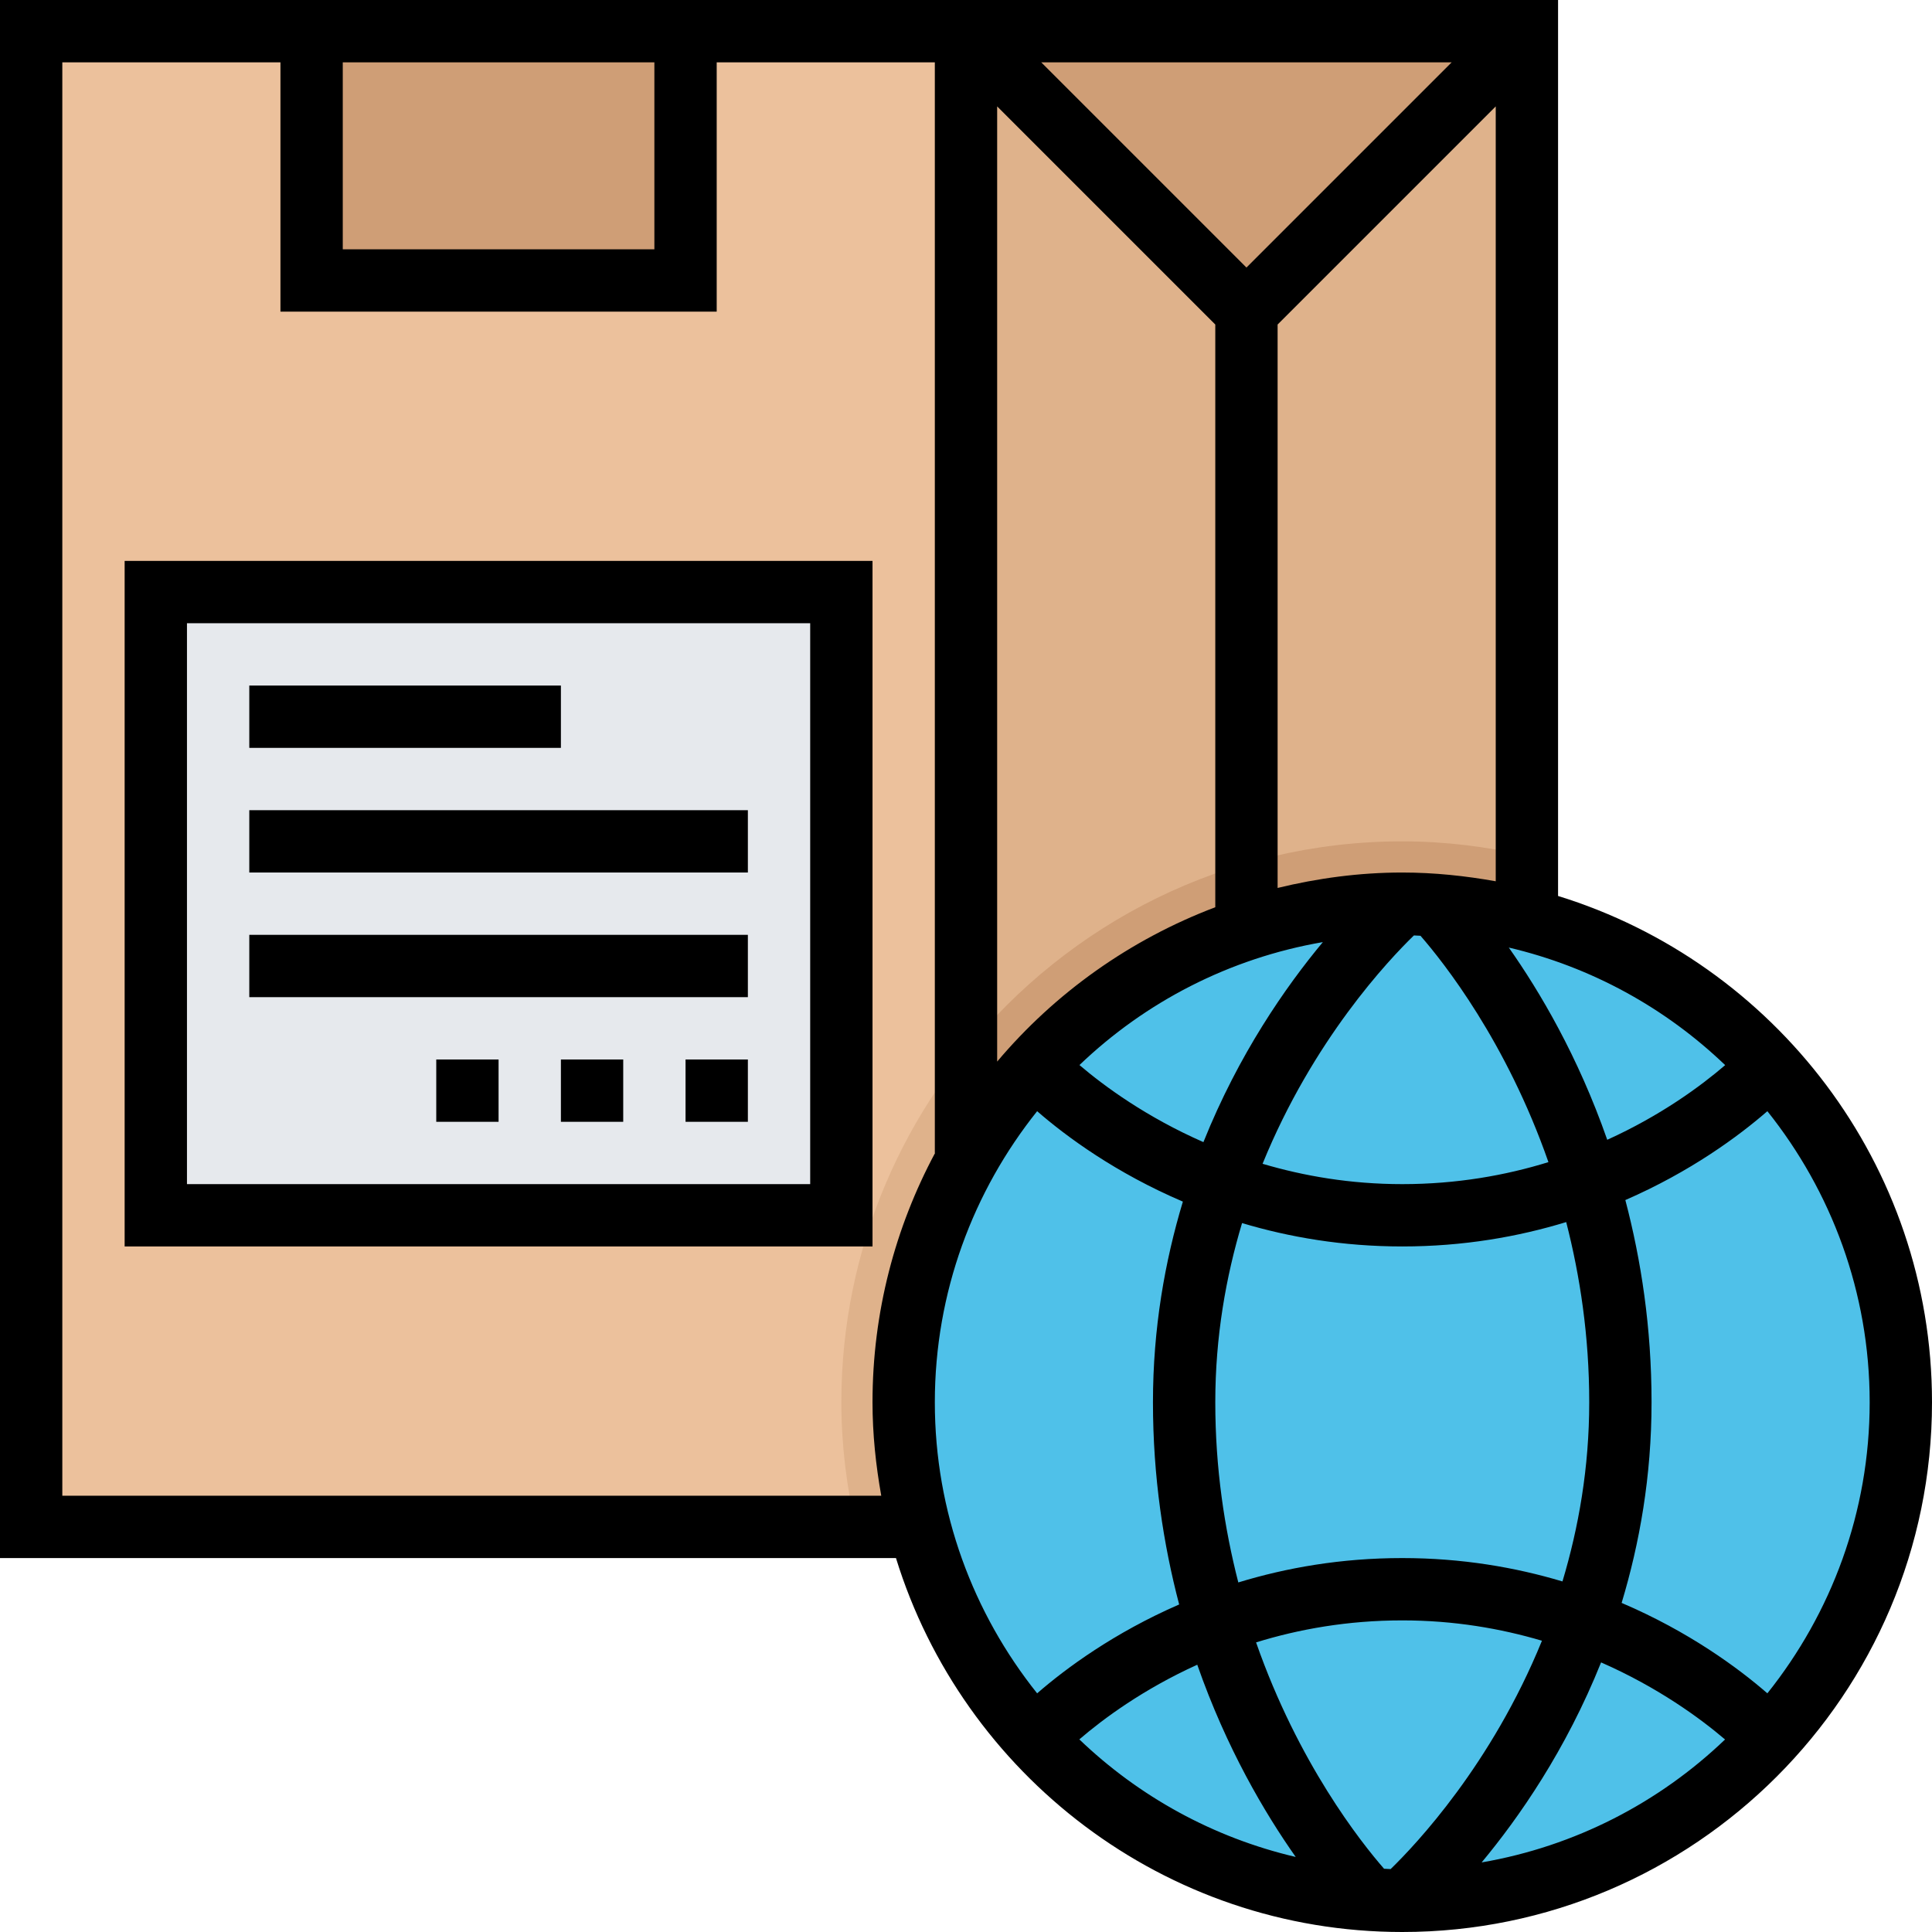 <svg height="496pt" viewBox="0 0 496 496" width="496pt" xmlns="http://www.w3.org/2000/svg"><path d="m236.031 392h-228.031v-384h384v384zm0 0" fill="#ecc19c"/><path d="m248 8h144v384h-144zm0 0" fill="#dfb28b"/><path d="m392 219.711c-10.312-2.352-20.992-3.711-32-3.711-79.398 0-144 64.602-144 144 0 11.008 1.359 21.688 3.711 32h172.289zm0 0" fill="#dfb28b"/><path d="m392 219.711c-10.312-2.352-20.992-3.711-32-3.711-45.215 0-85.586 20.992-112 53.695v122.305h144zm0 0" fill="#cf9e76"/><path d="m488 360c0 70.691-57.309 128-128 128s-128-57.309-128-128 57.309-128 128-128 128 57.309 128 128zm0 0" fill="#4fc1e9"/><path d="m248 8 72 72 72-72zm0 0" fill="#cf9e76"/><path d="m80 8h96v64h-96zm0 0" fill="#cf9e76"/><path d="m40 152h176v160h-176zm0 0" fill="#e6e9ed"/><path d="m400 230.023v-230.023h-400v400h230.023c17.121 55.527 68.906 96 129.977 96 74.992 0 136-61.008 136-136 0-61.07-40.473-112.855-96-129.977zm53.734 204.703c-7.551-6.566-20.199-15.863-37.414-23.215 4.617-15.328 7.68-32.488 7.68-51.512 0-19.191-2.68-36.496-6.727-51.91 16.734-7.289 29.047-16.371 36.461-22.816 16.395 20.527 26.266 46.48 26.266 74.727s-9.871 54.199-26.266 74.727zm-131.262-13.078c10.969-3.391 23.512-5.648 37.527-5.648 13.305 0 25.266 2.09 35.863 5.223-12.934 31.77-32.375 52.336-38.848 58.625-.566-.016-1.129-.062-1.688-.086-5.953-6.824-22.039-27.137-32.855-58.113zm10.176 55.086c-21.242-4.973-40.305-15.566-55.551-30.184 6.215-5.336 16.414-12.879 30.277-19.168 7.504 21.48 17.336 38.082 25.273 49.352zm-20.648-116.734c0-16.879 2.742-32.215 6.871-46 12.074 3.609 25.793 6 41.129 6 15.734 0 29.785-2.496 42.09-6.258 3.551 13.852 5.91 29.273 5.91 46.258 0 16.879-2.742 32.215-6.871 46-12.074-3.609-25.793-6-41.129-6-15.734 0-29.785 2.496-42.09 6.258-3.551-13.852-5.91-29.273-5.91-46.258zm8-291.312-52.688-52.688h105.375zm-8 14.625v149.598c-21.91 8.305-41.16 22.02-56 39.633v-245.23zm27.617 158.551c-9.52 11.434-21.617 28.777-30.664 51.352-14.586-6.406-25.359-14.277-31.824-19.789 16.895-16.18 38.473-27.426 62.488-31.562zm23.375-1.711c.566.016 1.129.062 1.688.086 5.953 6.832 22.031 27.137 32.848 58.113-10.969 3.391-23.512 5.648-37.527 5.648-13.305 0-25.266-2.09-35.863-5.223 12.934-31.777 32.375-52.344 38.855-58.625zm24.359 3.113c21.242 4.973 40.305 15.566 55.551 30.184-6.215 5.336-16.414 12.879-30.277 19.168-7.504-21.48-17.336-38.082-25.273-49.352zm23.695 183.52c14.586 6.406 25.359 14.277 31.824 19.789-16.895 16.18-38.473 27.426-62.488 31.562 9.52-11.441 21.617-28.777 30.664-51.352zm-51.047-202.785c-11.039 0-21.719 1.465-32 3.961v-144.648l56-56v198.934c-7.809-1.391-15.801-2.246-24-2.246zm-272-208h80v48h-80zm-72 368v-368h56v64h112v-64h56v280h.062c-10.223 19.09-16.062 40.871-16.062 64 0 8.199.855 16.191 2.246 24zm250.266-98.727c7.551 6.566 20.199 15.863 37.414 23.215-4.617 15.328-7.68 32.488-7.68 51.512 0 19.191 2.68 36.496 6.727 51.91-16.734 7.289-29.047 16.371-36.461 22.816-16.395-20.527-26.266-46.48-26.266-74.727s9.871-54.199 26.266-74.727zm0 0"/><path d="m224 144h-192v176h192zm-16 160h-160v-144h160zm0 0"/><path d="m64 176h80v16h-80zm0 0"/><path d="m64 208h128v16h-128zm0 0"/><path d="m64 240h128v16h-128zm0 0"/><path d="m112 272h16v16h-16zm0 0"/><path d="m144 272h16v16h-16zm0 0"/><path d="m176 272h16v16h-16zm0 0"/></svg>